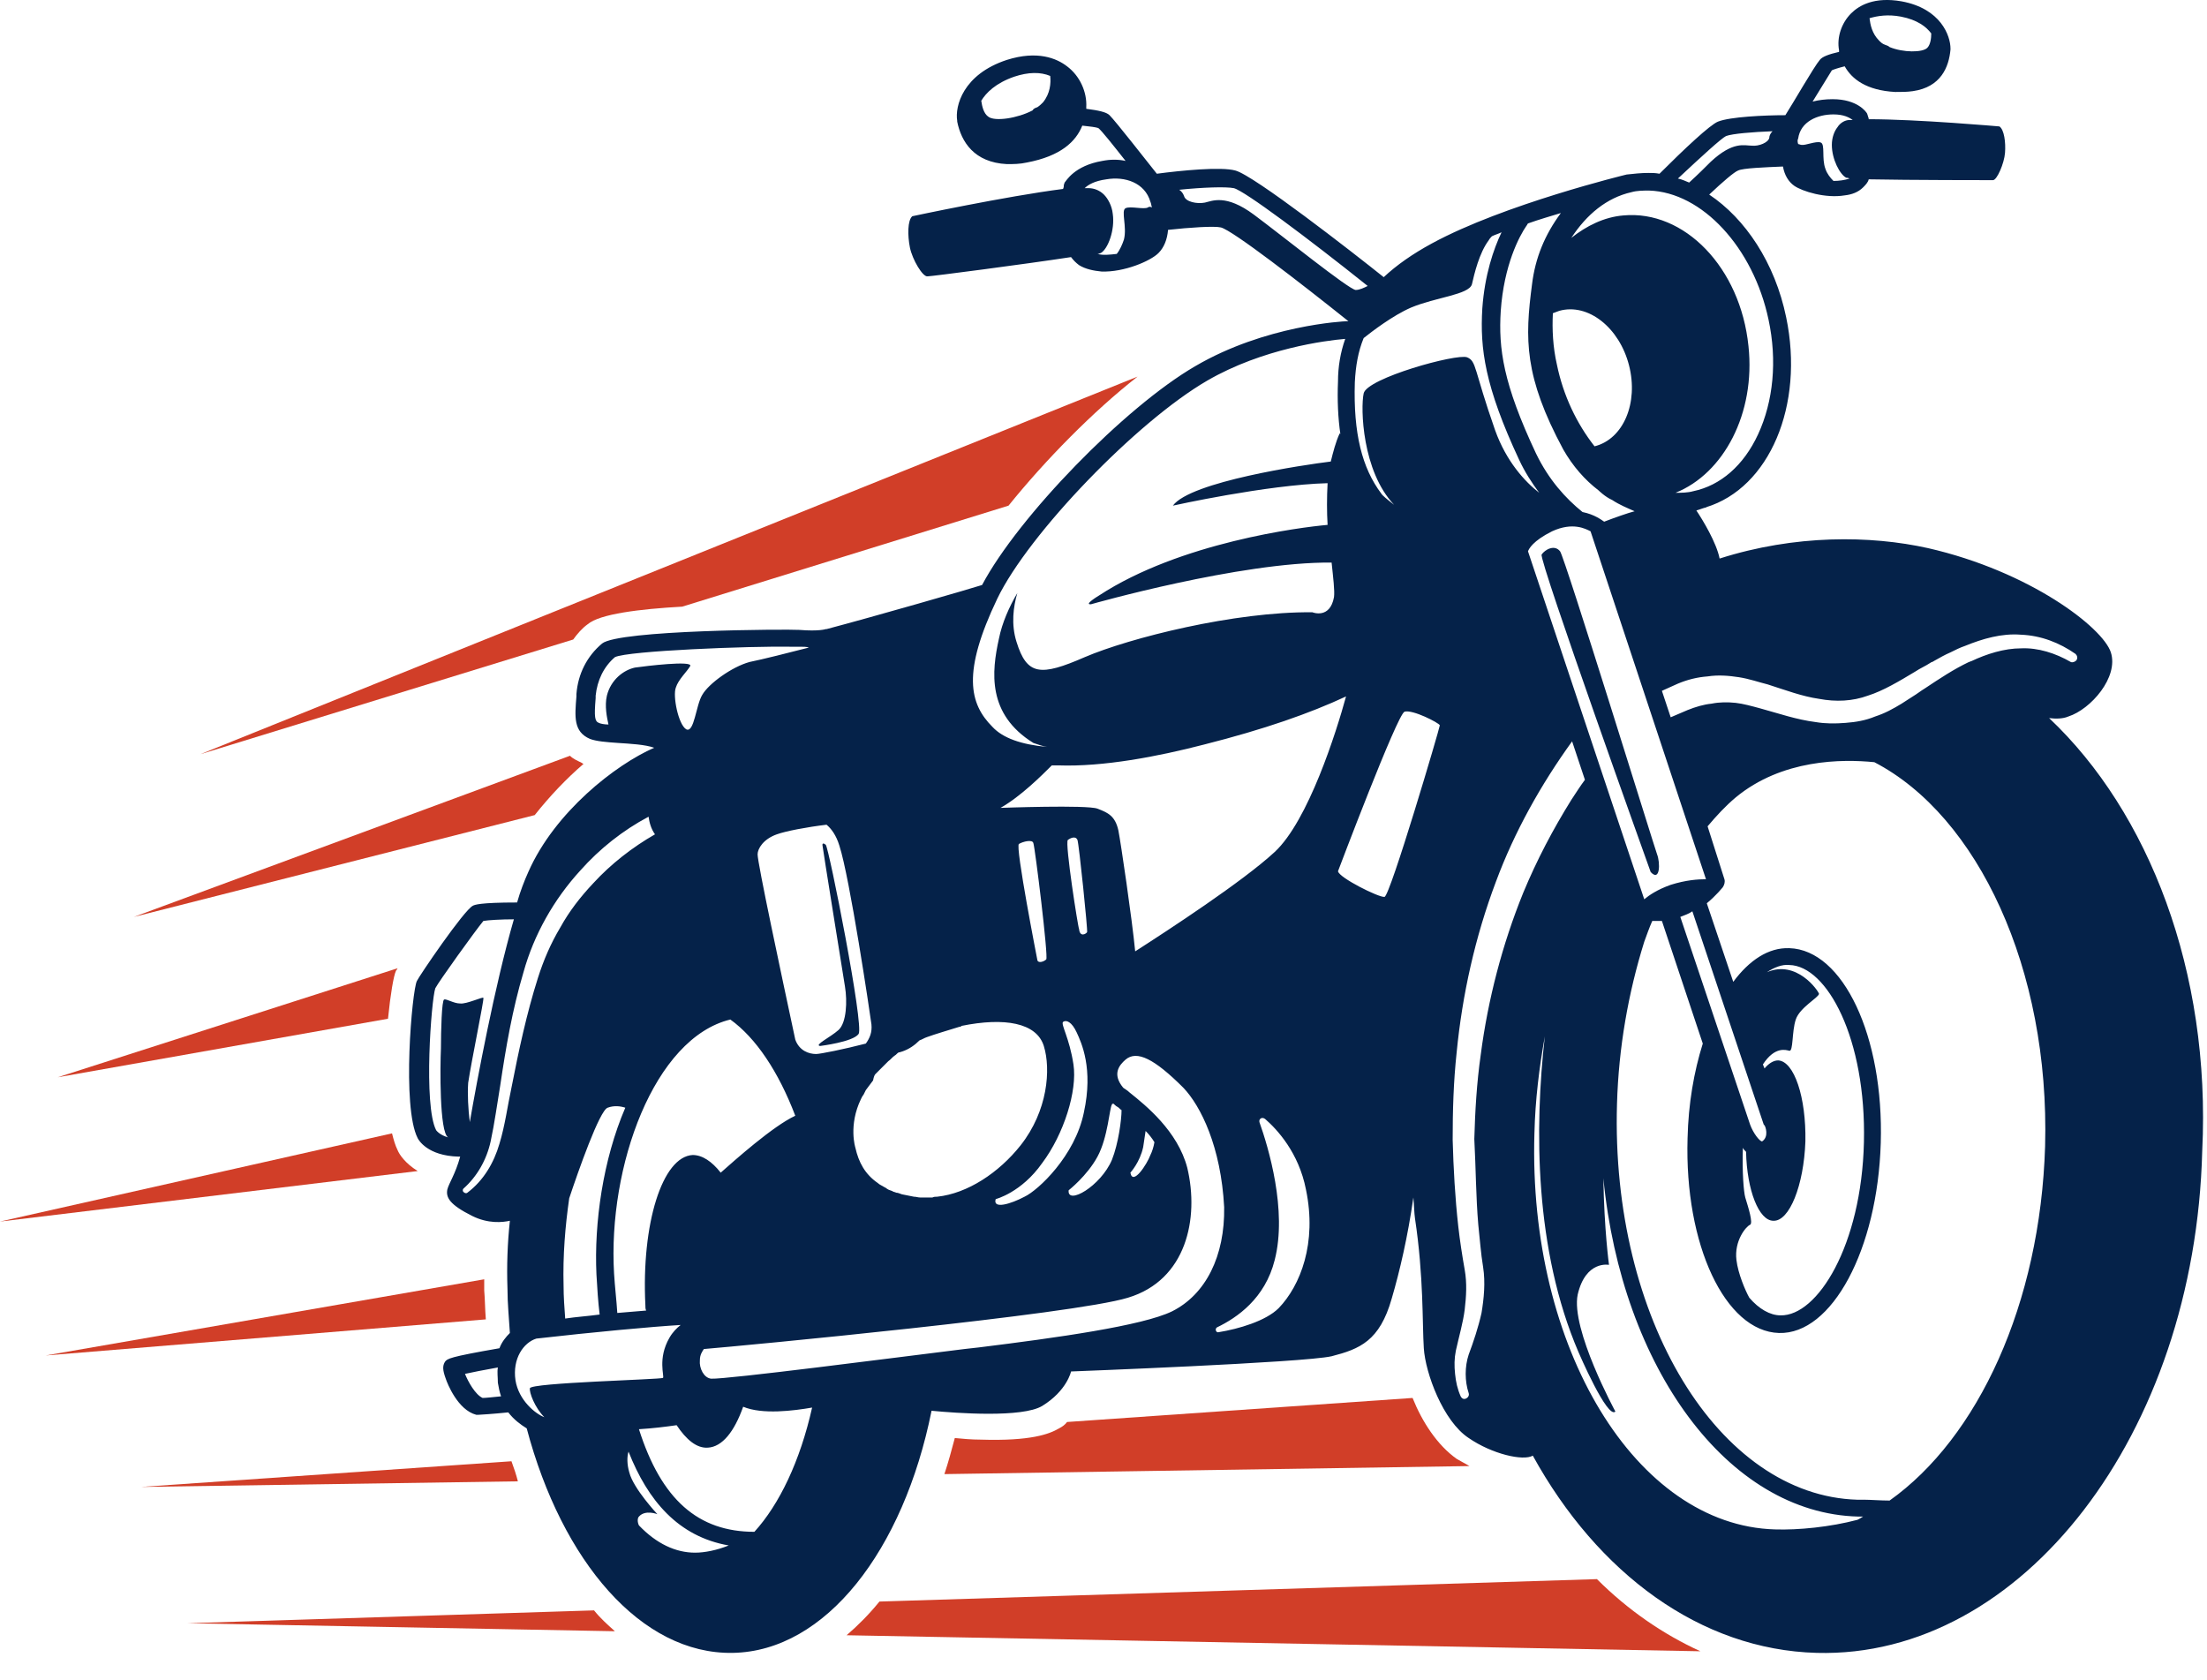 <svg width="67" height="51" viewBox="0 0 67 51" fill="none" xmlns="http://www.w3.org/2000/svg">
<path d="M12.023 29.466C12.023 29.466 12.047 29.441 12.071 29.393L1.752 32.703L11.779 30.926C11.852 30.196 11.95 29.612 12.023 29.466ZM17.718 23.187C17.693 23.187 17.693 23.187 17.669 23.162C17.523 23.089 17.401 23.041 17.304 22.943L4.064 27.835L16.233 24.744C16.696 24.16 17.207 23.625 17.718 23.187ZM34.535 11.432L6.084 22.895L17.401 19.414C17.523 19.244 17.669 19.074 17.839 18.952C18.204 18.636 19.421 18.489 20.711 18.416L30.617 15.35C31.736 13.963 33.196 12.478 34.535 11.432ZM48.48 47.938L26.698 48.619C26.382 49.009 26.041 49.35 25.701 49.642L51.62 50.128C50.501 49.617 49.43 48.887 48.48 47.938ZM32.15 43.362C31.858 43.533 31.298 43.752 29.765 43.703C29.497 43.703 29.229 43.679 28.986 43.655C28.889 44.02 28.791 44.385 28.67 44.75L44.611 44.506C44.489 44.433 44.343 44.36 44.221 44.287C43.637 43.874 43.175 43.168 42.883 42.438L32.393 43.168C32.345 43.241 32.247 43.314 32.15 43.362ZM12.071 34.917C11.998 34.771 11.95 34.601 11.901 34.406L0 37.083L12.68 35.55C12.29 35.307 12.12 35.039 12.071 34.917ZM5.695 49.277L18.667 49.52C18.448 49.325 18.229 49.13 18.034 48.887L5.695 49.277ZM15.527 44.36L4.283 45.139L15.722 44.969C15.673 44.774 15.6 44.555 15.527 44.36ZM14.7 39.176C14.7 39.055 14.7 38.957 14.7 38.836L1.387 41.148L14.749 40.053C14.724 39.761 14.724 39.444 14.7 39.176Z" fill="#D13E28"/>
<path d="M62.207 21.799C62.401 21.824 62.62 21.824 62.791 21.751C63.472 21.532 64.324 20.558 64.081 19.804C63.837 19.049 61.623 17.346 58.532 16.64C56.779 16.25 54.492 16.226 52.204 16.956C52.107 16.469 51.693 15.788 51.498 15.496C51.596 15.472 51.693 15.423 51.815 15.399C51.815 15.399 51.815 15.399 51.79 15.399C53.713 14.814 54.784 12.308 54.224 9.63C53.883 7.976 52.983 6.637 51.888 5.907C52.301 5.517 52.642 5.225 52.764 5.177C52.91 5.104 53.567 5.079 54.127 5.055C54.175 5.323 54.297 5.517 54.468 5.639C54.711 5.809 55.417 6.029 56.001 5.931C56.22 5.907 56.414 5.834 56.56 5.688C56.633 5.615 56.706 5.542 56.731 5.444C57.972 5.469 60.406 5.469 60.503 5.469C60.625 5.469 60.844 4.958 60.868 4.641C60.893 4.325 60.844 3.935 60.698 3.838C60.698 3.838 58.215 3.619 56.731 3.619C56.731 3.57 56.706 3.546 56.706 3.522L56.682 3.449C56.658 3.4 56.39 3.011 55.636 3.011C55.417 3.011 55.222 3.035 55.027 3.084C55.295 2.646 55.563 2.208 55.611 2.135C55.66 2.11 55.806 2.062 56.001 2.013C56.22 2.402 56.658 2.743 57.534 2.792C57.729 2.792 57.899 2.792 58.069 2.767C58.921 2.646 59.165 2.037 59.213 1.502C59.213 1.502 59.213 1.502 59.213 1.477C59.213 1.088 58.921 0.261 57.729 0.041C56.901 -0.105 56.439 0.163 56.195 0.407C55.903 0.699 55.757 1.137 55.83 1.526C55.83 1.55 55.83 1.55 55.83 1.575C55.514 1.648 55.319 1.721 55.246 1.818C55.076 2.013 54.419 3.157 54.2 3.497C53.567 3.497 52.52 3.546 52.155 3.692C51.912 3.789 51.133 4.52 50.379 5.274C50.257 5.25 50.16 5.25 50.038 5.25C49.819 5.25 49.6 5.274 49.381 5.298C49.381 5.298 45.657 6.199 43.467 7.391C42.883 7.708 42.396 8.049 42.007 8.414C41.033 7.635 38.064 5.323 37.504 5.177C37.066 5.055 35.849 5.177 35.119 5.274C34.827 4.909 33.878 3.692 33.683 3.497C33.586 3.4 33.342 3.351 32.977 3.303C32.977 3.278 32.977 3.278 32.977 3.254C33.002 2.792 32.783 2.305 32.393 2.013C32.077 1.769 31.493 1.526 30.568 1.818C29.229 2.256 28.986 3.23 29.059 3.668V3.692C29.181 4.301 29.57 4.933 30.568 4.982C30.763 4.982 30.957 4.982 31.176 4.933C32.199 4.739 32.661 4.301 32.856 3.814C33.099 3.838 33.269 3.862 33.342 3.887C33.44 3.96 33.805 4.422 34.17 4.885C33.951 4.836 33.708 4.836 33.464 4.885C32.612 5.031 32.369 5.493 32.32 5.542L32.296 5.615C32.296 5.639 32.296 5.688 32.272 5.736C30.544 5.956 27.696 6.564 27.696 6.564C27.55 6.686 27.55 7.148 27.623 7.513C27.696 7.878 28.012 8.414 28.159 8.389C28.28 8.389 31.079 8.024 32.515 7.805C32.588 7.903 32.661 7.976 32.758 8.049C32.953 8.17 33.196 8.219 33.44 8.243C34.121 8.268 34.924 7.927 35.168 7.683C35.338 7.513 35.435 7.27 35.46 6.978C36.117 6.905 36.871 6.856 37.066 6.905C37.431 7.002 39.475 8.584 40.936 9.752C40.911 9.752 40.911 9.752 40.887 9.752C40.79 9.752 38.405 9.874 36.287 11.115C34.146 12.356 30.909 15.691 29.814 17.759C29.521 17.857 26.479 18.733 25.092 19.098H25.068C25.068 19.098 24.873 19.171 24.265 19.122C23.899 19.098 18.789 19.122 18.277 19.536C17.815 19.925 17.547 20.461 17.499 21.069V21.142C17.45 21.751 17.401 22.213 17.912 22.432C18.107 22.505 18.399 22.529 18.764 22.554C19.129 22.578 19.592 22.602 19.859 22.7C18.691 23.211 16.842 24.647 16.038 26.472C15.917 26.74 15.795 27.056 15.698 27.397C14.554 27.397 14.408 27.47 14.359 27.494C14.091 27.616 12.704 29.66 12.655 29.782C12.509 30.074 12.193 33.603 12.68 34.552C12.704 34.601 12.972 35.088 13.921 35.112C13.945 35.112 13.97 35.112 13.97 35.112C13.824 35.647 13.629 35.915 13.58 36.11C13.532 36.353 13.653 36.572 14.335 36.913C14.822 37.156 15.26 37.108 15.479 37.059C15.406 37.74 15.381 38.422 15.406 39.128C15.406 39.59 15.454 40.028 15.479 40.466C15.357 40.588 15.235 40.734 15.162 40.929C13.629 41.196 13.58 41.245 13.507 41.342C13.434 41.464 13.434 41.586 13.532 41.853C13.58 41.999 13.897 42.803 14.457 42.949C14.481 42.949 14.505 42.949 14.505 42.949C14.505 42.949 14.505 42.949 14.53 42.949C14.554 42.949 14.968 42.924 15.43 42.876C15.6 43.095 15.795 43.241 15.99 43.362C17.061 47.402 19.47 50.225 22.244 50.177C25.068 50.128 27.428 47.062 28.28 42.827C29.035 42.9 31.03 43.046 31.639 42.681C32.393 42.218 32.515 41.634 32.515 41.634C32.515 41.634 39.573 41.367 40.425 41.172C41.276 40.953 41.885 40.71 42.25 39.42C42.493 38.592 42.737 37.546 42.907 36.353C42.931 36.596 42.931 36.816 42.956 36.986C43.224 38.763 43.175 40.174 43.224 40.929C43.272 41.683 43.808 43.143 44.586 43.654C45.292 44.141 46.241 44.36 46.533 44.19C48.505 47.767 51.62 50.08 55.149 50.177C61.379 50.347 66.636 43.533 66.855 34.942C67.123 29.49 65.225 24.647 62.207 21.799ZM57.704 0.504C58.215 0.601 58.483 0.82 58.629 1.015C58.629 1.161 58.605 1.356 58.508 1.453C58.361 1.599 57.777 1.599 57.364 1.429C57.315 1.38 57.266 1.38 57.218 1.356C57.145 1.331 57.096 1.283 57.047 1.234C56.828 1.015 56.779 0.747 56.755 0.553C56.999 0.48 57.315 0.431 57.704 0.504ZM54.589 4.203C54.662 3.692 55.173 3.473 55.66 3.473C55.976 3.473 56.147 3.57 56.244 3.643C56.22 3.643 56.171 3.643 56.147 3.643C56.001 3.643 55.855 3.741 55.782 3.862C55.684 3.984 55.611 4.179 55.611 4.398C55.611 4.836 55.855 5.298 56.049 5.396C56.074 5.396 56.098 5.396 56.147 5.42C56.001 5.469 55.83 5.493 55.66 5.493C55.563 5.396 55.465 5.274 55.417 5.128C55.295 4.812 55.417 4.374 55.271 4.325C55.125 4.276 54.808 4.422 54.687 4.398C54.662 4.398 54.614 4.374 54.589 4.374C54.565 4.301 54.565 4.252 54.589 4.203ZM31.663 3.108C31.614 3.157 31.566 3.205 31.493 3.254C31.42 3.278 31.371 3.303 31.347 3.351C30.884 3.595 30.203 3.692 30.008 3.546C29.862 3.449 29.814 3.23 29.789 3.059C29.935 2.816 30.227 2.524 30.787 2.329C31.225 2.183 31.59 2.183 31.882 2.305C31.907 2.524 31.882 2.84 31.663 3.108ZM34.851 6.296C34.73 6.369 34.316 6.248 34.17 6.321C34.024 6.394 34.219 6.88 34.121 7.27C34.073 7.416 34 7.586 33.902 7.708C33.683 7.732 33.489 7.756 33.318 7.708C33.367 7.708 33.391 7.683 33.416 7.683C33.635 7.562 33.853 6.978 33.781 6.491C33.756 6.248 33.635 6.029 33.513 5.907C33.391 5.785 33.221 5.712 33.05 5.712C33.002 5.712 32.977 5.712 32.929 5.712C33.026 5.615 33.221 5.493 33.586 5.444C34.146 5.347 34.754 5.542 34.924 6.126C34.949 6.175 34.949 6.248 34.973 6.296C34.924 6.272 34.876 6.272 34.851 6.296ZM14.651 42.438C14.432 42.34 14.213 41.951 14.116 41.707C14.335 41.659 14.7 41.586 15.114 41.513C15.089 41.659 15.114 41.805 15.114 41.975C15.138 42.121 15.162 42.243 15.211 42.389C14.968 42.413 14.748 42.438 14.651 42.438ZM51.839 20.534C52.155 20.485 52.472 20.509 52.788 20.558C53.105 20.607 53.372 20.704 53.664 20.777C54.2 20.948 54.711 21.142 55.222 21.215C55.733 21.312 56.244 21.288 56.706 21.118C57.169 20.972 57.656 20.68 58.142 20.388C58.288 20.29 58.459 20.217 58.605 20.12C58.629 20.096 58.678 20.096 58.702 20.071C58.873 19.974 59.043 19.877 59.213 19.804C59.359 19.731 59.505 19.658 59.651 19.609C60.187 19.39 60.771 19.22 61.355 19.268C61.963 19.293 62.523 19.512 63.01 19.852C63.059 19.901 63.083 19.974 63.034 20.047C62.986 20.096 62.913 20.12 62.864 20.096C62.401 19.828 61.866 19.658 61.355 19.682C60.844 19.682 60.309 19.852 59.846 20.071C59.822 20.071 59.797 20.096 59.773 20.096C59.311 20.315 58.873 20.607 58.434 20.899C58.313 20.972 58.191 21.069 58.069 21.142C57.948 21.215 57.85 21.288 57.729 21.361C57.607 21.434 57.485 21.507 57.339 21.58C57.193 21.653 57.072 21.702 56.925 21.751C56.633 21.872 56.341 21.921 56.025 21.945C55.709 21.97 55.417 21.97 55.125 21.921C54.541 21.848 53.981 21.653 53.445 21.507C53.178 21.434 52.91 21.361 52.691 21.337C52.447 21.312 52.204 21.312 51.961 21.361C51.717 21.386 51.474 21.459 51.231 21.556C51.06 21.629 50.89 21.702 50.719 21.775L50.452 20.972C50.622 20.899 50.768 20.826 50.938 20.753C51.231 20.631 51.523 20.558 51.839 20.534ZM53.64 29.514C53.859 29.368 54.102 29.271 54.321 29.295C55.465 29.32 56.658 31.534 56.585 34.674C56.512 37.813 55.173 39.955 54.054 39.931C53.737 39.931 53.397 39.736 53.105 39.395C52.983 39.176 52.764 38.665 52.715 38.252C52.642 37.667 53.007 37.229 53.129 37.181C53.226 37.132 53.08 36.669 52.983 36.353C52.934 36.183 52.886 35.574 52.91 34.844C52.934 34.893 52.959 34.917 53.007 34.966C53.032 36.134 53.397 37.059 53.835 37.059C54.321 37.083 54.76 35.988 54.808 34.65C54.833 33.311 54.468 32.216 53.981 32.191C53.835 32.191 53.689 32.289 53.567 32.435L53.518 32.313C53.883 31.753 54.224 31.875 54.321 31.899C54.443 31.924 54.394 31.315 54.516 30.95C54.638 30.585 55.198 30.293 55.222 30.171C55.198 30.074 54.541 29.125 53.64 29.514ZM53.543 34.138L53.567 34.163C53.591 34.187 53.713 34.504 53.494 34.65C53.421 34.65 53.226 34.406 53.129 34.138L51.011 27.835C51.133 27.786 51.279 27.738 51.377 27.665L53.543 34.138ZM51.79 26.691C51.547 26.691 51.182 26.715 50.719 26.861C50.306 27.008 50.062 27.178 49.916 27.3L46.387 16.737C46.412 16.664 46.533 16.421 47.117 16.129C47.75 15.837 48.14 16.056 48.286 16.129L51.79 26.691ZM52.399 4.13C52.593 4.057 53.202 4.008 53.81 3.984C53.762 4.033 53.713 4.106 53.713 4.179C53.689 4.325 53.397 4.447 53.178 4.422C52.959 4.422 52.618 4.276 51.936 4.909C51.766 5.079 51.547 5.298 51.279 5.542C51.157 5.493 51.06 5.444 50.938 5.42C51.693 4.714 52.253 4.203 52.399 4.13ZM49.527 5.834C49.697 5.785 49.892 5.785 50.062 5.785C51.669 5.834 53.226 7.513 53.689 9.703C53.956 10.945 53.835 12.186 53.372 13.184C52.934 14.133 52.228 14.741 51.401 14.912C51.231 14.96 51.036 14.96 50.865 14.96C52.326 14.376 53.299 12.551 53.08 10.507C52.837 8.122 51.133 6.369 49.283 6.54C48.699 6.588 48.164 6.856 47.702 7.221C48.164 6.515 48.773 6.004 49.527 5.834ZM49.454 11.091C49.746 12.235 49.283 13.33 48.407 13.549C47.872 12.867 47.458 12.016 47.264 11.066C47.142 10.531 47.117 9.996 47.142 9.509C47.215 9.484 47.264 9.46 47.337 9.436C48.213 9.192 49.162 9.947 49.454 11.091ZM46.339 6.856C46.363 6.832 46.363 6.807 46.387 6.783C46.728 6.661 47.069 6.564 47.385 6.467C46.898 7.124 46.606 7.83 46.509 8.633C46.29 10.288 46.266 11.431 47.458 13.646C47.75 14.157 48.115 14.571 48.529 14.887C48.529 14.887 48.724 15.082 48.943 15.179C49.162 15.325 49.405 15.423 49.624 15.52C49.43 15.569 49.016 15.715 48.699 15.837C48.626 15.788 48.407 15.617 48.042 15.544C47.531 15.131 47.02 14.571 46.631 13.768C45.633 11.65 45.487 10.58 45.56 9.436C45.657 8.049 46.12 7.172 46.339 6.856ZM38.064 6.515C37.212 5.883 36.798 6.102 36.579 6.15C36.336 6.199 35.995 6.126 35.947 5.956C35.922 5.883 35.873 5.809 35.8 5.761C36.506 5.688 37.212 5.663 37.456 5.712C37.772 5.785 39.694 7.221 41.52 8.681C41.422 8.73 41.276 8.803 41.155 8.803C40.936 8.779 38.916 7.148 38.064 6.515ZM40.863 21.142C40.571 22.213 39.719 24.915 38.697 25.864C37.723 26.764 35.484 28.224 34.462 28.881C34.365 27.884 34.024 25.572 33.951 25.206C33.853 24.768 33.635 24.671 33.318 24.549C33.002 24.428 30.373 24.525 30.373 24.525C30.982 24.184 31.639 23.527 31.931 23.235C32.004 23.235 32.053 23.235 32.126 23.235C33.489 23.284 35.143 22.968 36.555 22.602C38.38 22.14 39.768 21.653 40.863 21.142ZM32.588 32.313C32.466 31.51 32.199 31.096 32.272 31.023C32.369 30.95 32.539 31.023 32.685 31.34C32.831 31.656 33.196 32.435 32.904 33.773C32.637 35.088 31.517 36.134 31.103 36.329C30.69 36.548 30.13 36.718 30.227 36.402C30.227 36.402 31.006 36.207 31.639 35.307C32.296 34.431 32.71 33.116 32.588 32.313ZM32.418 25.499C32.515 25.426 32.661 25.377 32.71 25.499C32.758 25.645 33.026 28.249 33.002 28.297C32.977 28.346 32.783 28.468 32.758 28.2C32.734 28.2 32.32 25.572 32.418 25.499ZM33.318 35.112C33.635 34.528 33.683 33.627 33.756 33.53C33.756 33.506 33.781 33.506 33.805 33.506C33.829 33.53 33.878 33.579 33.926 33.603C33.975 33.627 34 33.676 34.048 33.7C34.048 33.992 33.951 34.722 33.756 35.209C33.416 36.012 32.393 36.596 32.442 36.134C32.442 36.134 33.002 35.696 33.318 35.112ZM31.761 29.125C31.688 29.198 31.517 29.247 31.493 29.149C31.493 29.149 30.811 25.669 30.933 25.62C31.055 25.547 31.347 25.474 31.371 25.596C31.42 25.718 31.834 29.076 31.761 29.125ZM30.276 18.173C31.225 16.202 34.511 12.794 36.652 11.553C38.332 10.58 40.254 10.336 40.838 10.288C40.692 10.701 40.619 11.139 40.619 11.578C40.595 12.137 40.619 12.697 40.692 13.184C40.692 13.159 40.668 13.159 40.668 13.159C40.546 13.427 40.473 13.719 40.4 14.011C39.597 14.109 36.141 14.62 35.606 15.35C35.606 15.35 38.453 14.717 40.303 14.668C40.279 15.106 40.279 15.544 40.303 15.934C39.475 16.007 35.825 16.469 33.367 18.076C33.367 18.076 32.88 18.368 33.123 18.343C33.123 18.343 37.65 17.053 40.425 17.078C40.473 17.54 40.522 17.93 40.498 18.124C40.376 18.806 39.841 18.587 39.841 18.587C37.48 18.562 34.292 19.366 32.929 19.95C31.59 20.534 31.176 20.509 30.86 19.487C30.69 18.952 30.763 18.416 30.884 18.003C30.641 18.416 30.422 18.903 30.325 19.39C30.105 20.388 29.959 21.678 31.371 22.554C31.517 22.602 31.639 22.651 31.785 22.675C31.006 22.602 30.446 22.408 30.13 22.067C29.424 21.361 29.205 20.412 30.276 18.173ZM26.577 32.605C26.625 32.556 26.674 32.508 26.723 32.459C26.771 32.41 26.82 32.362 26.869 32.313C26.893 32.289 26.942 32.24 26.966 32.216C27.039 32.167 27.088 32.094 27.161 32.045C27.209 32.021 27.234 31.972 27.282 31.948C27.331 31.948 27.355 31.924 27.38 31.924C27.599 31.851 27.769 31.729 27.915 31.583C27.988 31.559 28.061 31.51 28.134 31.486C28.402 31.388 28.743 31.291 29.132 31.169C29.156 31.169 29.181 31.169 29.181 31.145C30.495 30.877 31.468 31.047 31.688 31.753C31.907 32.459 31.809 33.725 30.982 34.771C30.325 35.599 29.375 36.231 28.451 36.329C28.402 36.329 28.353 36.329 28.305 36.353C28.28 36.353 28.256 36.353 28.256 36.353C28.207 36.353 28.183 36.353 28.134 36.353C28.11 36.353 28.061 36.353 28.037 36.353C28.012 36.353 27.988 36.353 27.939 36.353C27.866 36.353 27.818 36.329 27.745 36.329C27.623 36.304 27.501 36.28 27.38 36.256C27.307 36.231 27.258 36.207 27.209 36.207C27.161 36.183 27.112 36.183 27.088 36.158C27.015 36.134 26.942 36.11 26.893 36.061C26.869 36.061 26.869 36.037 26.844 36.037C26.771 35.988 26.698 35.964 26.65 35.915C26.26 35.647 26.066 35.282 25.968 34.844C25.968 34.844 25.749 34.163 26.139 33.36C26.163 33.311 26.187 33.262 26.212 33.238C26.236 33.189 26.26 33.141 26.285 33.092C26.358 32.995 26.431 32.897 26.504 32.8C26.528 32.678 26.552 32.63 26.577 32.605ZM25.092 25.036C25.238 25.158 25.384 25.353 25.481 25.669C25.798 26.642 26.406 30.731 26.455 31.096C26.479 31.34 26.406 31.51 26.285 31.68C25.627 31.851 24.897 31.997 24.776 31.997C24.557 31.997 24.265 31.899 24.143 31.559C23.705 29.514 22.999 26.204 22.999 25.937C22.999 25.766 23.169 25.474 23.583 25.328C23.851 25.231 24.484 25.109 25.092 25.036ZM19.592 39.614C19.592 39.687 19.592 39.736 19.616 39.785C19.348 39.809 19.056 39.833 18.74 39.858C18.716 39.468 18.667 39.079 18.642 38.665C18.448 35.404 19.859 31.51 22.172 30.95C22.95 31.51 23.632 32.532 24.143 33.871C23.461 34.187 22.293 35.234 21.879 35.599C21.612 35.258 21.32 35.063 21.028 35.063C20.103 35.112 19.47 37.156 19.592 39.614ZM18.107 38.69C18.131 39.103 18.156 39.517 18.204 39.906C17.839 39.955 17.474 39.979 17.158 40.028C17.134 39.687 17.109 39.371 17.109 39.03C17.085 38.105 17.158 37.229 17.28 36.377C17.547 35.574 18.204 33.7 18.448 33.627C18.642 33.554 18.837 33.579 18.983 33.627C18.302 35.209 18.034 37.132 18.107 38.69ZM19.275 20.266C18.935 20.339 18.545 20.631 18.424 21.118C18.351 21.434 18.424 21.775 18.472 21.994C18.351 21.994 18.229 21.97 18.18 21.945C18.058 21.897 18.034 21.775 18.083 21.191V21.118C18.131 20.655 18.326 20.242 18.667 19.95C19.056 19.755 22.78 19.609 24.046 19.633C24.143 19.633 24.216 19.633 24.289 19.633C24.386 19.633 24.484 19.633 24.557 19.658C23.997 19.804 23.121 20.023 22.756 20.096C22.22 20.242 21.514 20.753 21.32 21.093C21.125 21.41 21.076 22.262 20.833 22.14C20.59 21.994 20.419 21.118 20.517 20.874C20.59 20.631 20.857 20.388 20.955 20.217C21.028 20.047 19.616 20.217 19.275 20.266ZM13.97 30.463C13.775 30.463 13.556 30.317 13.483 30.342C13.41 30.366 13.386 31.291 13.386 31.826C13.361 32.362 13.337 34.382 13.605 34.528C13.337 34.455 13.24 34.309 13.24 34.309C12.85 33.554 13.094 30.342 13.215 30.001C13.313 29.806 14.432 28.249 14.675 27.957C14.822 27.932 15.211 27.908 15.6 27.908C15.016 29.928 14.481 32.8 14.262 34.065C14.213 33.676 14.189 33.214 14.213 32.873C14.31 32.216 14.7 30.342 14.675 30.293C14.675 30.244 14.164 30.488 13.97 30.463ZM15.527 33.019C15.406 33.579 15.333 34.163 15.162 34.722C14.992 35.307 14.675 35.842 14.189 36.207C14.164 36.231 14.116 36.231 14.067 36.183C14.043 36.158 14.043 36.11 14.067 36.085C14.481 35.72 14.773 35.209 14.895 34.65C15.016 34.09 15.089 33.53 15.187 32.946C15.357 31.802 15.552 30.658 15.892 29.514C16.209 28.37 16.817 27.3 17.62 26.423C18.204 25.766 18.91 25.206 19.689 24.793C19.713 24.963 19.762 25.158 19.884 25.328C19.202 25.718 18.545 26.229 18.01 26.813C17.62 27.227 17.28 27.665 17.012 28.151C16.72 28.638 16.501 29.149 16.331 29.685C15.99 30.756 15.746 31.899 15.527 33.019ZM16.525 43.022C16.258 42.924 15.746 42.511 15.649 41.902C15.552 41.245 15.892 40.758 16.282 40.636C17.985 40.442 19.811 40.272 20.663 40.223C20.541 40.32 20.419 40.442 20.322 40.612C19.957 41.245 20.176 41.78 20.127 41.829C20.078 41.878 16.087 41.975 16.087 42.145C16.063 42.267 16.233 42.73 16.525 43.022ZM21.101 47.135C20.517 47.135 19.932 46.867 19.397 46.307C19.348 46.21 19.348 46.088 19.397 46.039C19.592 45.82 19.957 45.967 19.957 45.967C19.957 45.967 19.227 45.188 19.105 44.701C19.032 44.458 19.032 44.214 19.081 44.068C19.665 45.553 20.59 46.648 22.123 46.916C21.758 47.062 21.393 47.135 21.101 47.135ZM22.902 46.502C21.198 46.502 20.078 45.528 19.397 43.387C19.811 43.362 20.2 43.314 20.541 43.265C20.833 43.703 21.149 43.971 21.49 43.947C21.928 43.922 22.293 43.46 22.561 42.705C23.145 42.949 24.094 42.827 24.654 42.73C24.289 44.36 23.656 45.674 22.902 46.502ZM35.581 39.809C34.681 40.247 32.077 40.612 29.716 40.904L29.278 40.953C27.112 41.221 22.05 41.878 21.587 41.853C21.368 41.829 21.222 41.537 21.247 41.294C21.247 41.123 21.32 41.026 21.368 40.953C22.537 40.856 32.588 39.906 34.243 39.395C36.02 38.86 36.409 36.986 36.044 35.453C35.752 34.333 34.778 33.554 34.292 33.165C34.219 33.092 34.121 33.043 34.097 33.019C33.756 32.605 33.975 32.337 34.17 32.167C34.511 31.875 35.046 32.143 35.922 33.019C36.458 33.579 37.066 34.82 37.163 36.645C37.188 38.13 36.604 39.298 35.581 39.809ZM34.316 35.599C34.316 35.599 34.608 35.282 34.705 34.82C34.73 34.65 34.754 34.479 34.778 34.333C34.876 34.431 34.973 34.552 35.046 34.674C35.022 34.82 34.973 34.966 34.924 35.063C34.827 35.331 34.389 36.012 34.316 35.599ZM38.818 39.712C38.429 40.101 37.602 40.344 36.993 40.442C36.92 40.466 36.871 40.344 36.944 40.296C37.553 40.004 38.405 39.42 38.697 38.252C39.086 36.742 38.502 34.82 38.234 34.065C38.21 33.968 38.307 33.895 38.405 33.968C38.77 34.284 39.427 34.99 39.646 36.11C39.987 37.74 39.475 39.03 38.818 39.712ZM42.031 27.227C41.861 27.251 40.644 26.642 40.619 26.448C40.619 26.448 42.42 21.678 42.639 21.605C42.883 21.532 43.686 21.945 43.71 22.018C43.71 22.091 42.201 27.202 42.031 27.227ZM44.538 10.847C44.221 10.726 41.495 11.48 41.398 11.943C41.301 12.381 41.349 14.303 42.323 15.325C42.104 15.155 41.958 15.033 41.934 14.985C41.349 14.206 41.082 13.159 41.13 11.602C41.155 11.115 41.228 10.677 41.398 10.263C41.642 10.069 42.274 9.582 42.834 9.338C43.589 9.022 44.586 8.949 44.684 8.633C44.757 8.316 44.903 7.683 45.195 7.294C45.219 7.245 45.268 7.197 45.292 7.172C45.389 7.124 45.487 7.099 45.584 7.051C45.341 7.562 45.073 8.341 45 9.363C44.927 10.58 45.073 11.723 46.12 13.963C46.29 14.328 46.509 14.668 46.728 14.96C46.29 14.62 45.73 14.011 45.389 13.062C44.732 11.188 44.83 10.969 44.538 10.847ZM44.878 37.181C44.927 37.619 44.952 38.032 45.025 38.471C45.097 38.933 45.049 39.42 44.976 39.858C44.878 40.296 44.732 40.734 44.586 41.123C44.465 41.488 44.465 41.926 44.586 42.291C44.611 42.364 44.562 42.438 44.489 42.462C44.416 42.486 44.367 42.438 44.343 42.389C44.246 42.17 44.197 41.951 44.173 41.707C44.148 41.464 44.148 41.245 44.197 41.002C44.294 40.563 44.416 40.15 44.465 39.76C44.513 39.347 44.538 38.957 44.465 38.544C44.392 38.13 44.319 37.667 44.27 37.229C44.173 36.353 44.124 35.477 44.1 34.601C44.1 33.725 44.124 32.849 44.221 31.948C44.392 30.196 44.781 28.443 45.414 26.764C45.974 25.255 46.777 23.819 47.726 22.505L48.115 23.673C47.969 23.868 47.848 24.063 47.702 24.282C47.142 25.182 46.655 26.107 46.241 27.105C45.609 28.663 45.17 30.342 44.952 32.021C44.83 32.873 44.781 33.725 44.757 34.577C44.805 35.477 44.805 36.329 44.878 37.181ZM56.39 46.137C55.563 46.356 54.589 46.453 53.883 46.429C49.673 46.307 46.387 40.929 46.582 34.406C46.606 33.384 46.728 32.41 46.898 31.461C46.582 34.236 46.582 37.935 47.921 41.05C47.921 41.05 48.797 43.095 49.04 42.851C49.04 42.851 47.677 40.344 47.896 39.298C48.14 38.252 48.846 38.398 48.846 38.398C48.846 38.398 48.699 37.327 48.675 35.769C49.235 41.513 52.447 45.942 56.414 46.039H56.56C56.487 46.088 56.439 46.112 56.39 46.137ZM57.364 45.553C57.096 45.553 56.779 45.528 56.609 45.528H56.39C52.18 45.407 48.894 40.028 49.089 33.506C49.138 31.802 49.43 30.147 49.916 28.589C49.989 28.395 50.062 28.176 50.16 27.957C50.184 27.957 50.184 27.957 50.208 27.957C50.281 27.957 50.354 27.957 50.452 27.957L51.693 31.68C51.425 32.532 51.255 33.506 51.231 34.552C51.133 37.789 52.374 40.417 54.005 40.466C55.611 40.515 56.999 37.935 57.096 34.698C57.193 31.461 55.952 28.833 54.321 28.784C53.689 28.76 53.105 29.149 52.618 29.806L51.815 27.421C52.107 27.178 52.277 26.959 52.301 26.934C52.35 26.861 52.374 26.764 52.35 26.691L51.839 25.085C52.107 24.768 52.374 24.476 52.691 24.209C54.102 23.041 55.928 23.041 56.901 23.138C60.041 24.768 62.231 29.417 62.085 34.795C61.939 39.59 60.041 43.654 57.364 45.553ZM46.801 16.834C46.704 16.98 50.111 26.472 50.111 26.472C50.403 26.788 50.403 26.18 50.306 25.937C50.208 25.669 47.507 16.932 47.361 16.737C47.191 16.518 46.898 16.688 46.801 16.834ZM25.652 29.952C25.725 30.39 25.7 31.047 25.457 31.267C25.214 31.486 24.703 31.729 24.897 31.753C24.897 31.753 25.895 31.632 26.066 31.388C26.236 31.145 25.165 25.742 25.068 25.645C24.946 25.547 24.97 25.669 24.97 25.669C24.97 25.718 25.579 29.49 25.652 29.952Z" fill="#052249"/>
</svg>
